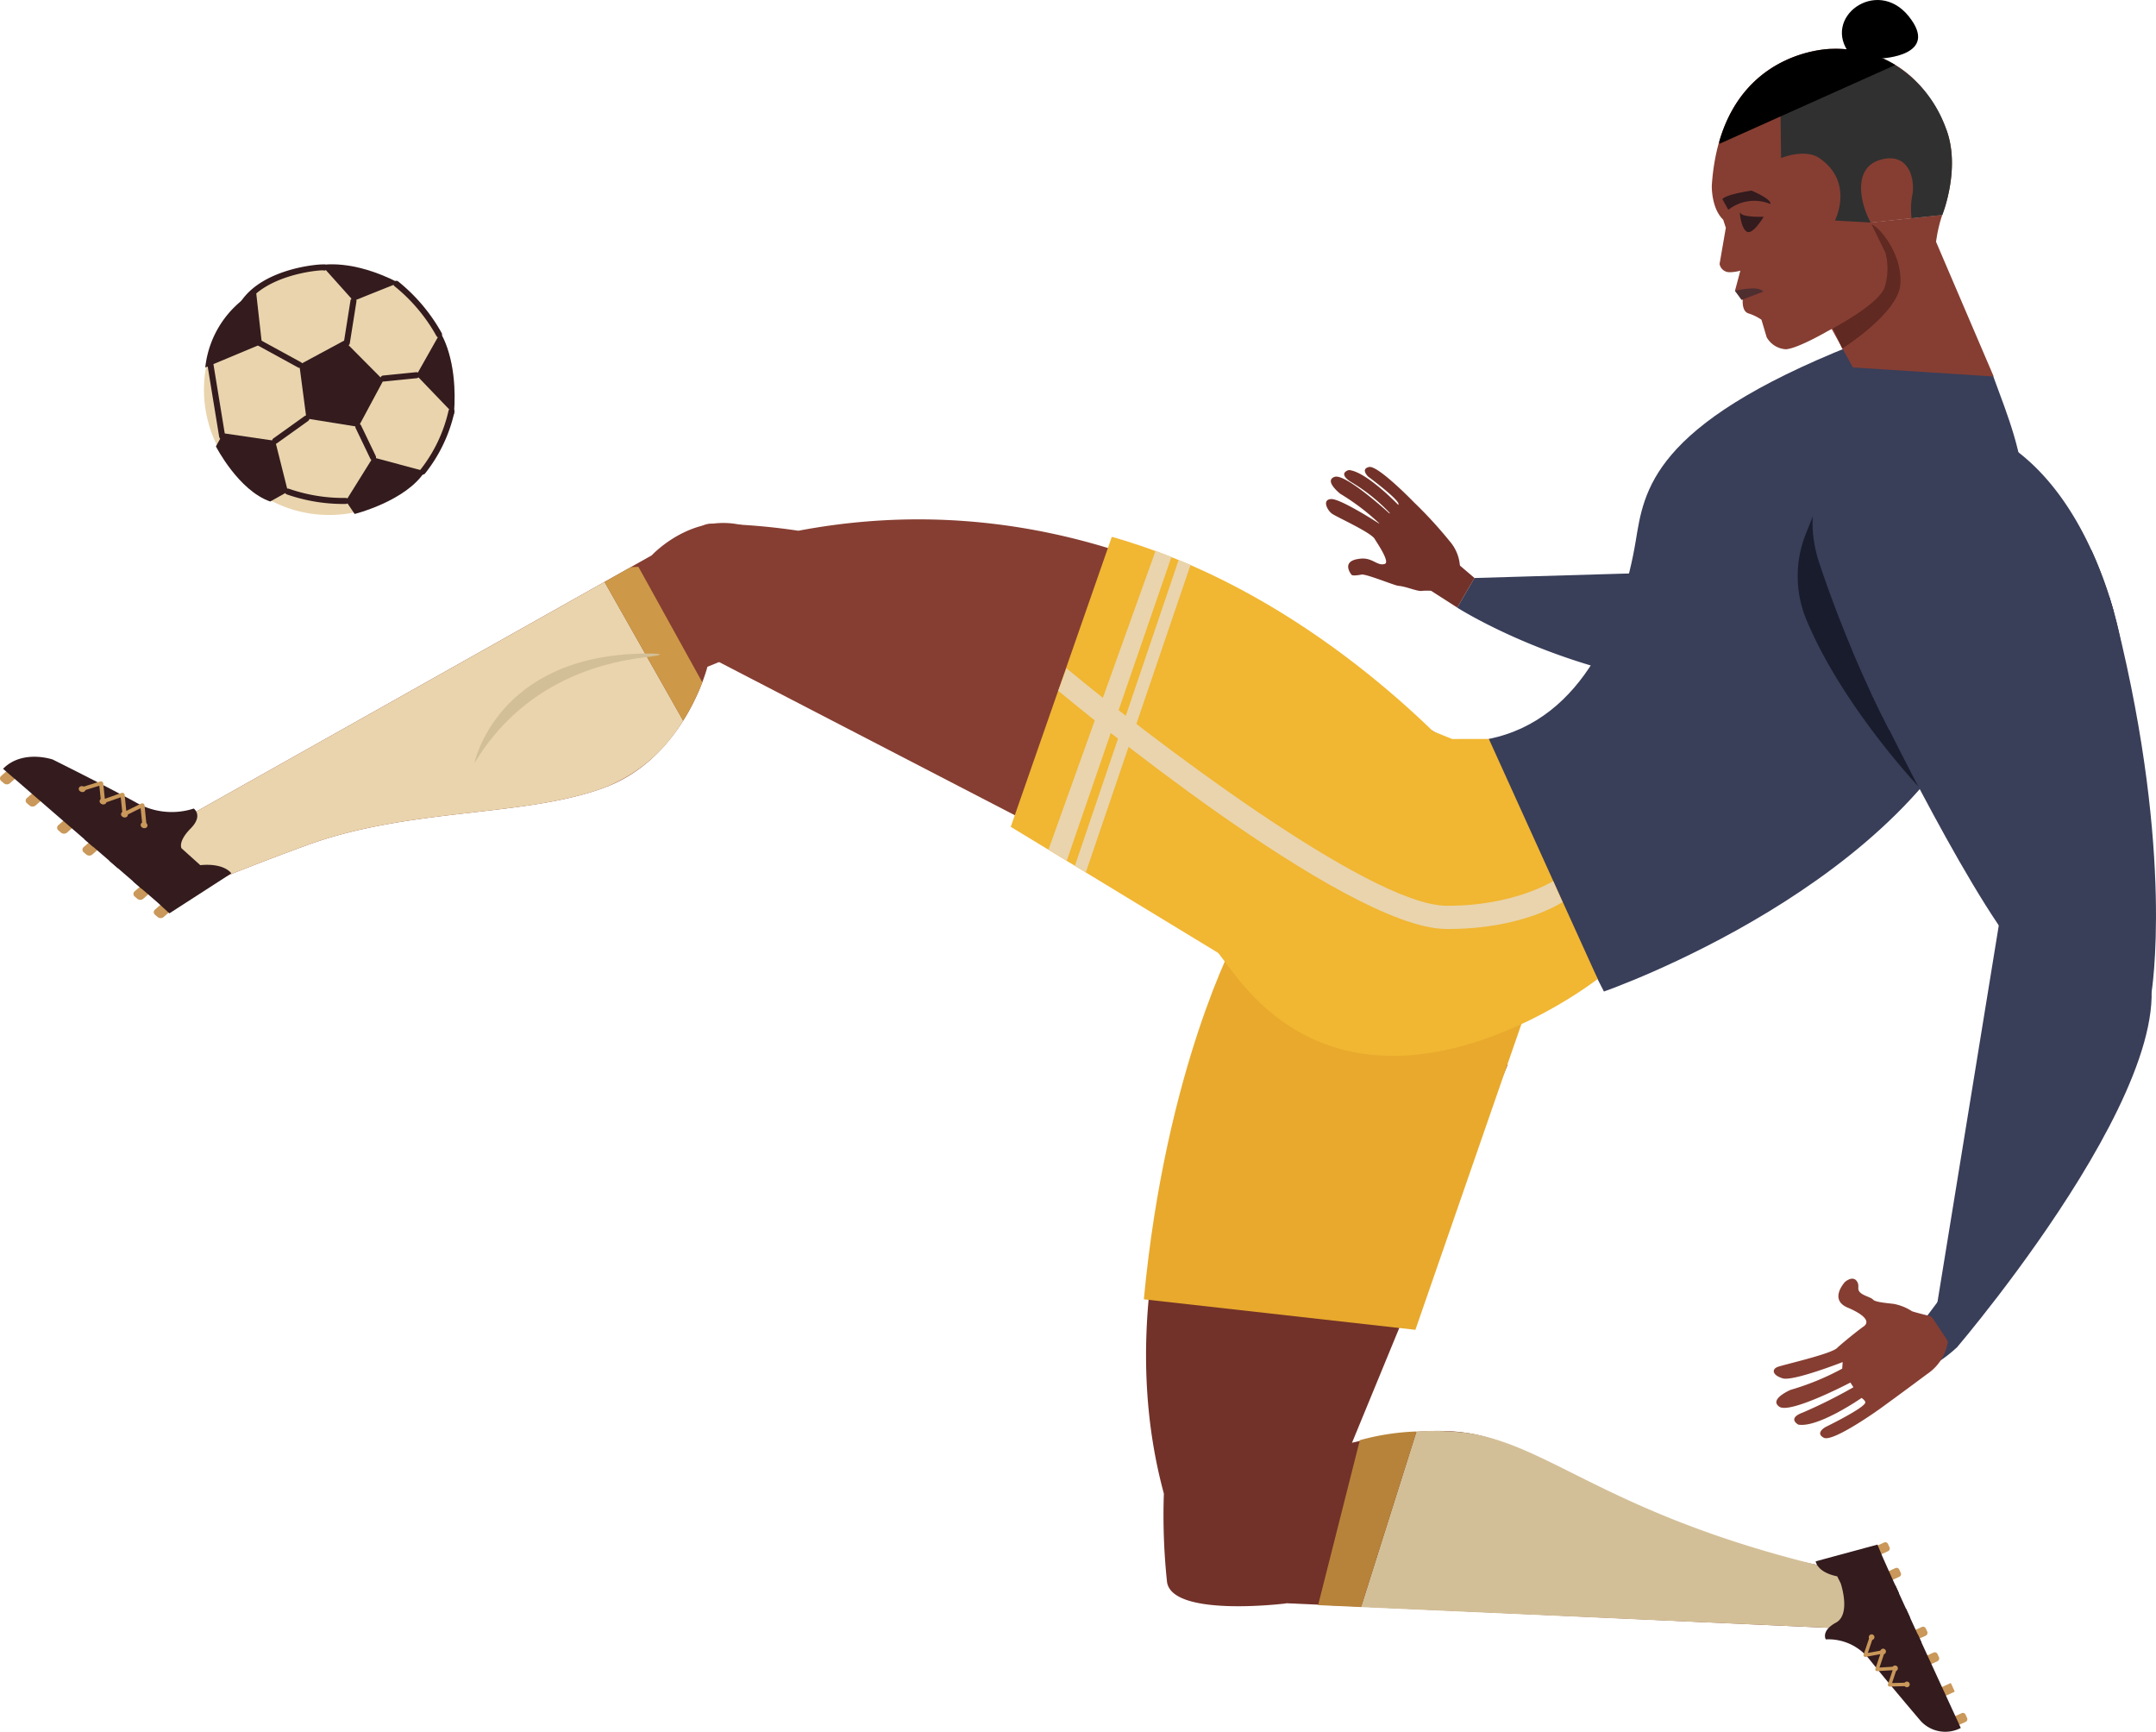 <svg xmlns="http://www.w3.org/2000/svg" width="245.939" height="197.542" viewBox="0 0 245.939 197.542">
  <g id="info_2" transform="translate(-7224.628 -1137.371)">
    <path id="Path_263" data-name="Path 263" d="M8428.06,1295.969l-2.323-4.918,4.333-12,8.174-.864s-3.275,8.673,3,13.361S8428.06,1295.969,8428.06,1295.969Z" transform="translate(-992.054 -116.308)" fill="#863e32"/>
    <g id="Group_28" data-name="Group 28" transform="translate(7390.857 1201.862)">
      <path id="Path_264" data-name="Path 264" d="M8230.291,1507.9l-48.64,1.429-1.964,3.377s27.162,17.431,55.765,4.872A79.422,79.422,0,0,1,8230.291,1507.9Z" transform="translate(-8179.688 -1507.897)" fill="#393e59"/>
    </g>
    <path id="Path_265" data-name="Path 265" d="M8212.955,1437.313s35.373-12.253,43.83-35.886c6.806-19.017,4.115-24.695.558-34.342l-9.429-2.582-6.6-.9c-22.949,9.131-23.788,16.627-24.732,22.334-1.437,8.675-5.857,20.37-16.752,22.567C8198.212,1408.833,8212.955,1437.313,8212.955,1437.313Z" transform="translate(-805.364 -186.859)" fill="#393e59"/>
    <path id="Path_266" data-name="Path 266" d="M8405.832,1457.24c.043-1.485,5.572,25,10.884,34.1,0,0-8.822-9.318-12.911-19.2a12.967,12.967,0,0,1-.024-9.778Z" transform="translate(-973.14 -264.146)" fill="#191c2c"/>
    <g id="Group_31" data-name="Group 31" transform="translate(7358.037 1300.567)">
      <path id="Path_267" data-name="Path 267" d="M8002.124,2079.493s13.815-5.761,23.115-4.231,15.722,10.3,39.507,14.977c7.068,1.389,5.126,5.33,5.126,5.33l.608,1.256-2.41.721-64.3-2.916s-11.037.556-12.315-2.7C7988.872,2085.367,8002.124,2079.493,8002.124,2079.493Z" transform="translate(-7991.122 -2075.003)" fill="#723229"/>
      <g id="Group_29" data-name="Group 29" transform="translate(16.95 0.005)">
        <path id="Path_268" data-name="Path 268" d="M8128.929,2075.285c9.314,1.445,15.979,9.146,39.507,14.977,10.305,2.555,3.122,6.486,4.613,6.411l-.377.885-.912.01-55.1-2.448,6.322-20.027A31.289,31.289,0,0,1,8128.929,2075.285Z" transform="translate(-8111.762 -2075.032)" fill="#d3bf97"/>
        <path id="Path_269" data-name="Path 269" d="M8099.73,2075.385l-6.321,20.027-4.9-.218h0l4.761-18.816A27.858,27.858,0,0,1,8099.73,2075.385Z" transform="translate(-8088.509 -2075.324)" fill="#b7833a"/>
      </g>
      <g id="Group_30" data-name="Group 30" transform="translate(73.712 12.589)">
        <path id="Rectangle_115" data-name="Rectangle 115" d="M.334,0H.755A.335.335,0,0,1,1.09.335v.817a.334.334,0,0,1-.334.334H.335A.335.335,0,0,1,0,1.151V.334A.334.334,0,0,1,.334,0Z" transform="translate(16.056 21.076) rotate(-114.543)" fill="#c9985a"/>
        <path id="Path_270" data-name="Path 270" d="M8496.915,2240.362l.393.854a.076.076,0,0,1-.036.1l-1.217.556a.076.076,0,0,1-.1-.037l-.392-.855a.075.075,0,0,1,.038-.1l1.215-.555A.074.074,0,0,1,8496.915,2240.362Z" transform="translate(-8481.472 -2224.134)" fill="#c9985a"/>
        <rect id="Rectangle_116" data-name="Rectangle 116" width="1.09" height="1.486" rx="0.335" transform="translate(12.852 14.158) rotate(-114.54)" fill="#c9985a"/>
        <rect id="Rectangle_117" data-name="Rectangle 117" width="1.09" height="1.486" rx="0.335" transform="matrix(-0.416, -0.909, 0.909, -0.416, 11.519, 11.241)" fill="#c9985a"/>
        <path id="Rectangle_118" data-name="Rectangle 118" d="M.335,0H.756A.334.334,0,0,1,1.09.334v.817a.335.335,0,0,1-.335.335H.335A.335.335,0,0,1,0,1.152V.335A.335.335,0,0,1,.335,0Z" transform="translate(8.495 4.531) rotate(-114.619)" fill="#c9985a"/>
        <path id="Rectangle_119" data-name="Rectangle 119" d="M.335,0H.756A.334.334,0,0,1,1.09.334v.817a.334.334,0,0,1-.334.334H.335A.335.335,0,0,1,0,1.152V.335A.335.335,0,0,1,.335,0Z" transform="matrix(-0.416, -0.909, 0.909, -0.416, 7.209, 1.61)" fill="#c9985a"/>
        <path id="Path_271" data-name="Path 271" d="M8414.629,2151.393s.134,1.246,2.453,1.711l.4.8s1.2,3.538-.543,4.482-1.16,1.91-1.16,1.91a5.932,5.932,0,0,1,4.947,2.241c2.04,2.554,5.868,7.05,5.868,7.05a3.8,3.8,0,0,0,4.584.809l-5.339-11.609-.444-.971-.872-1.906-.443-.971-.8-1.754-1.029-2.31-.579-1.39Z" transform="translate(-8414.629 -2149.106)" fill="#331b1e"/>
        <path id="Path_272" data-name="Path 272" d="M8471.176,2212.443l1.616-3.419-.444-.971-1.911,4.041Z" transform="translate(-8460.723 -2197.484)" fill="#331b1e"/>
        <path id="Path_273" data-name="Path 273" d="M8462.2,2196.424l1.862-3.936-.444-.971-2.156,4.557Z" transform="translate(-8453.313 -2183.827)" fill="#331b1e"/>
        <path id="Path_274" data-name="Path 274" d="M8453.873,2181.171l2.065-4.344-.444-.971-2.359,4.966Z" transform="translate(-8446.433 -2170.892)" fill="#331b1e"/>
        <path id="Path_275" data-name="Path 275" d="M8472.744,2239.309a.322.322,0,1,1-.16.427A.323.323,0,0,1,8472.744,2239.309Z" transform="translate(-8462.473 -2223.277)" fill="#c9985a"/>
        <path id="Path_276" data-name="Path 276" d="M8465,2228.765a.322.322,0,1,1-.16.427A.321.321,0,0,1,8465,2228.765Z" transform="translate(-8456.079 -2214.568)" fill="#c9985a"/>
        <path id="Path_277" data-name="Path 277" d="M8457.146,2217.751a.322.322,0,1,1,.269.586.322.322,0,0,1-.269-.586Z" transform="translate(-8449.592 -2205.471)" fill="#c9985a"/>
        <path id="Path_278" data-name="Path 278" d="M8449.617,2208.361a.322.322,0,1,1-.158.427A.323.323,0,0,1,8449.617,2208.361Z" transform="translate(-8443.373 -2197.715)" fill="#c9985a"/>
        <path id="Path_279" data-name="Path 279" d="M8451.085,2214.332a.206.206,0,0,1,.02.077.2.2,0,0,1-.194.2l-1.975.05a.2.2,0,0,1-.164-.08.2.2,0,0,1-.029-.181l.534-1.606-1.773.109a.2.2,0,0,1-.169-.077.206.206,0,0,1-.03-.184l.561-1.675-1.677.312a.2.2,0,0,1-.186-.065.2.2,0,0,1-.039-.193l.71-2.1a.2.2,0,0,1,.375.126l-.6,1.784,1.677-.312a.2.2,0,0,1,.186.065.2.2,0,0,1,.039.193l-.574,1.715,1.772-.11a.2.2,0,0,1,.169.077.2.2,0,0,1,.031.184l-.538,1.617,1.692-.043A.2.2,0,0,1,8451.085,2214.332Z" transform="translate(-8440.501 -2198.089)" fill="#c9985a"/>
      </g>
    </g>
    <path id="Path_280" data-name="Path 280" d="M8049.814,1629.024s-6.181,15.577-20.37,13.068c-7.683-1.358-4.416-2.907-10.335-12.742s-11.19-21.47-11.19-21.47S8038.833,1584.647,8049.814,1629.024Z" transform="translate(-646.959 -383.596)" fill="#313658"/>
    <path id="Path_281" data-name="Path 281" d="M7667.118,1491.38l63.357,32.814,20.2-22.573c1.241.624-27.632-30.567-69.5-22.621a72.061,72.061,0,0,0-10.048-.8C7667.008,1478.3,7667.118,1491.38,7667.118,1491.38Z" transform="translate(-365.474 -281.097)" fill="#863e32"/>
    <path id="Path_282" data-name="Path 282" d="M7991.693,1813.594l25.285-61.42-24.752-17.459c.476-1.305-23.467,33.12-14.451,66.347a72.12,72.12,0,0,0,.36,10.074C7978.709,1815.213,7991.693,1813.594,7991.693,1813.594Z" transform="translate(-620.383 -493.346)" fill="#723229"/>
    <path id="Path_283" data-name="Path 283" d="M7371.337,1496.467s-2.589,10.388-11.754,13.786-22.167,2.238-34.075,6.614c-4.961,1.823-8.912,3.392-11.833,4.6a5.979,5.979,0,0,1-8.04-3.888l-1.083-3.791,5.407.911,55.02-30.938s5.355-5.818,12.05-2.857c4.518,2,5.633,7.171,2.442,11.114C7377.935,1493.917,7371.337,1496.467,7371.337,1496.467Z" transform="translate(-66.013 -283.047)" fill="#863e32"/>
    <g id="Group_32" data-name="Group 32" transform="translate(7247.894 1167.517)">
      <path id="Path_284" data-name="Path 284" d="M7370.718,1310.927a14.273,14.273,0,1,0,16.012,12.29A14.272,14.272,0,0,0,7370.718,1310.927Z" transform="translate(-7358.304 -1310.763)" fill="#e9d4ad"/>
      <path id="Path_285" data-name="Path 285" d="M7430.405,1365.107l-2.853,5.313-5.929-.953-.808-6.131,5.1-2.749Z" transform="translate(-7409.935 -1351.881)" fill="#331b1e"/>
      <path id="Path_286" data-name="Path 286" d="M7372.327,1429.048l2.017-1.131-1.454-5.787-5.918-.868-.843,1.5S7368.7,1427.793,7372.327,1429.048Z" transform="translate(-7364.767 -1401.996)" fill="#331b1e"/>
      <path id="Path_287" data-name="Path 287" d="M7452.3,1443.518s5.872-1.465,8.023-4.867l-5.926-1.589-3.1,4.971Z" transform="translate(-7435.112 -1415.046)" fill="#331b1e"/>
      <path id="Path_288" data-name="Path 288" d="M7501.822,1364.7l-4.283-4.462,2.735-4.843S7502.314,1358.338,7501.822,1364.7Z" transform="translate(-7473.305 -1347.592)" fill="#331b1e"/>
      <path id="Path_289" data-name="Path 289" d="M7444.108,1312.681l-5.157,2.064-3.655-4.082S7438.779,1309.917,7444.108,1312.681Z" transform="translate(-7421.896 -1310.572)" fill="#331b1e"/>
      <path id="Path_290" data-name="Path 290" d="M7365.628,1334.055l-6.46,2.7a11.368,11.368,0,0,1,5.783-8.731Z" transform="translate(-7359.017 -1324.985)" fill="#331b1e"/>
      <path id="Path_291" data-name="Path 291" d="M7473.953,1382.009a.343.343,0,0,0,.375.3l3.762-.379a.345.345,0,0,0,.308-.377.339.339,0,0,0-.376-.307l-3.762.379a.344.344,0,0,0-.308.376A.092.092,0,0,1,7473.953,1382.009Z" transform="translate(-7453.822 -1368.941)" fill="#331b1e"/>
      <path id="Path_292" data-name="Path 292" d="M7457.548,1415.5a.311.311,0,0,0,.03.1l1.669,3.477a.344.344,0,1,0,.62-.3l-1.67-3.477a.343.343,0,0,0-.649.194Z" transform="translate(-7440.272 -1396.916)" fill="#331b1e"/>
      <path id="Path_293" data-name="Path 293" d="M7449.972,1337.745a.344.344,0,0,0,.68.009l.758-4.778a.344.344,0,0,0-.679-.108l-.758,4.778A.319.319,0,0,0,7449.972,1337.745Z" transform="translate(-7434.015 -1328.748)" fill="#331b1e"/>
      <path id="Path_294" data-name="Path 294" d="M7403,1412.572a.356.356,0,0,0,.061.155.344.344,0,0,0,.479.08l3.563-2.548a.343.343,0,1,0-.4-.559l-3.564,2.548A.346.346,0,0,0,7403,1412.572Z" transform="translate(-7395.221 -1392.393)" fill="#331b1e"/>
      <path id="Path_295" data-name="Path 295" d="M7411.357,1457.908a.341.341,0,0,0,.229.281,19.582,19.582,0,0,0,6.727,1.084.344.344,0,0,0-.015-.687,18.894,18.894,0,0,1-6.491-1.048.342.342,0,0,0-.451.37Z" transform="translate(-7402.121 -1431.943)" fill="#331b1e"/>
      <path id="Path_296" data-name="Path 296" d="M7499.725,1412.226a.343.343,0,0,0,.6.179,17.266,17.266,0,0,0,3.353-7.016.343.343,0,1,0-.672-.143,16.868,16.868,0,0,1-3.2,6.712A.34.34,0,0,0,7499.725,1412.226Z" transform="translate(-7475.108 -1388.543)" fill="#331b1e"/>
      <path id="Path_297" data-name="Path 297" d="M7360.633,1374.982a.044.044,0,0,0,0,.011l1.33,8.142a.345.345,0,0,0,.395.284.354.354,0,0,0,.284-.395l-1.33-8.142a.344.344,0,0,0-.68.1Z" transform="translate(-7360.225 -1363.451)" fill="#331b1e"/>
      <path id="Path_298" data-name="Path 298" d="M7382.046,1315.129a.343.343,0,0,0,.627.144c2.235-3.4,8.014-3.988,8.836-3.974a.339.339,0,0,0,.252,0,.348.348,0,0,0-.036-.666c-.349-.094-7.029.312-9.627,4.262A.338.338,0,0,0,7382.046,1315.129Z" transform="translate(-7377.911 -1310.614)" fill="#331b1e"/>
      <path id="Path_299" data-name="Path 299" d="M7392.923,1360.617a.344.344,0,0,0,.176.257l4.512,2.468a.343.343,0,1,0,.329-.6l-4.511-2.468a.343.343,0,0,0-.506.346Z" transform="translate(-7386.895 -1351.586)" fill="#331b1e"/>
      <path id="Path_300" data-name="Path 300" d="M7482.429,1321.763a.343.343,0,0,0,.118.217,19.4,19.4,0,0,1,4.795,5.69.344.344,0,0,0,.608-.32,20.061,20.061,0,0,0-4.958-5.893.343.343,0,0,0-.563.307Z" transform="translate(-7460.822 -1319.494)" fill="#331b1e"/>
    </g>
    <g id="Group_33" data-name="Group 33" transform="translate(7238.539 1202.012)">
      <path id="Path_301" data-name="Path 301" d="M7309.959,1546.588l-5.407-.91,1.849,6.474a3.513,3.513,0,0,0,4.767,2.26c2.983-1.279,7.778-3.245,14.341-5.657,11.907-4.376,24.909-3.216,34.075-6.614a18.216,18.216,0,0,0,8.984-7.647l-8.965-15.822Z" transform="translate(-7304.552 -1516.947)" fill="#e9d4ad"/>
      <path id="Path_302" data-name="Path 302" d="M7623.848,1508.8l-3,1.688,8.965,15.822a25.175,25.175,0,0,0,2.185-4.369l-7.291-13.178Z" transform="translate(-7565.795 -1508.758)" fill="#cd9948"/>
    </g>
    <path id="Path_303" data-name="Path 303" d="M7554.864,1566.067c-5.506.662-14.014,3.19-19.333,12.071,0,0,2.478-12.263,19.295-12.512C7556.478,1565.6,7558.033,1565.686,7554.864,1566.067Z" transform="translate(-256.79 -353.713)" fill="#d3bf97"/>
    <path id="Path_304" data-name="Path 304" d="M7983.068,1663.608l1.792,2.725s-8.064,14.849-10.559,41.327l30.976,3.479,12.754-36.773s-4.438-21.557-13.92-25.946C8004.11,1648.42,7991.534,1654.829,7983.068,1663.608Z" transform="translate(-619.192 -422.1)" fill="#e8a92d"/>
    <g id="Group_34" data-name="Group 34" transform="translate(7224.628 1223.681)">
      <path id="Path_305" data-name="Path 305" d="M7225.053,1643.853l-.265-.229a.383.383,0,0,1-.038-.59l.557-.487a.536.536,0,0,1,.679.03l.266.229a.384.384,0,0,1,.037.59l-.557.487A.536.536,0,0,1,7225.053,1643.853Z" transform="translate(-7224.628 -1640.841)" fill="#c9985a"/>
      <path id="Path_306" data-name="Path 306" d="M7241.884,1658.418l-.265-.229a.383.383,0,0,1-.038-.59l.557-.486a.535.535,0,0,1,.678.03l.265.229a.383.383,0,0,1,.038.59l-.557.487A.536.536,0,0,1,7241.884,1658.418Z" transform="translate(-7238.53 -1652.872)" fill="#c9985a"/>
      <path id="Path_307" data-name="Path 307" d="M7262.494,1676.175l-.266-.23a.384.384,0,0,1-.038-.59l.557-.486a.535.535,0,0,1,.678.03l.267.23a.383.383,0,0,1,.037.59l-.557.487A.535.535,0,0,1,7262.494,1676.175Z" transform="translate(-7255.553 -1667.537)" fill="#c9985a"/>
      <path id="Path_308" data-name="Path 308" d="M7279.089,1690.537l-.265-.229a.384.384,0,0,1-.038-.59l.557-.486a.537.537,0,0,1,.68.03l.265.229a.383.383,0,0,1,.038.59l-.558.486A.536.536,0,0,1,7279.089,1690.537Z" transform="translate(-7269.26 -1679.4)" fill="#c9985a"/>
      <path id="Path_309" data-name="Path 309" d="M7312.5,1719.53l-.265-.23a.383.383,0,0,1-.038-.59l.556-.487a.536.536,0,0,1,.679.03l.266.229a.383.383,0,0,1,.037.59l-.557.486A.536.536,0,0,1,7312.5,1719.53Z" transform="translate(-7296.854 -1703.346)" fill="#c9985a"/>
      <path id="Path_310" data-name="Path 310" d="M7325.84,1731.489l-.266-.229a.383.383,0,0,1-.037-.59l.556-.486a.536.536,0,0,1,.679.03l.265.229a.383.383,0,0,1,.038.59l-.556.486A.536.536,0,0,1,7325.84,1731.489Z" transform="translate(-7307.873 -1713.224)" fill="#c9985a"/>
      <path id="Path_311" data-name="Path 311" d="M7252.672,1646.558s-.751-1.205-3.544-.938l-2.14-1.924s-.442-.753,1.036-2.251.359-2.28.359-2.28a8.17,8.17,0,0,1-6.561-.68c-3.493-1.913-9.529-4.914-9.529-4.914s-3.445-1.189-5.661,1.058l11.149,9.648.962.832,1.887,1.634.962.833,1.737,1.5.962.832,1.314,1.209Z" transform="translate(-7226.283 -1633.257)" fill="#331b1e"/>
      <path id="Path_312" data-name="Path 312" d="M7280.4,1662.392l-.33,4.355.962.833.355-5.071Z" transform="translate(-7270.423 -1657.321)" fill="#331b1e"/>
      <path id="Path_313" data-name="Path 313" d="M7296.8,1673.144l-.353,4.949.962.833.376-5.666Z" transform="translate(-7283.946 -1666.202)" fill="#331b1e"/>
      <path id="Path_314" data-name="Path 314" d="M7312.333,1683.845l-.379,5.423.961.833.406-6.139Z" transform="translate(-7296.754 -1675.04)" fill="#331b1e"/>
      <path id="Path_315" data-name="Path 315" d="M7276.918,1653.087a.431.431,0,0,1-.549-.024.309.309,0,0,1-.031-.478.433.433,0,0,1,.55.024A.309.309,0,0,1,7276.918,1653.087Z" transform="translate(-7267.256 -1649.149)" fill="#c9985a"/>
      <path id="Path_316" data-name="Path 316" d="M7290.593,1661.2a.432.432,0,0,1-.549-.024.309.309,0,0,1-.03-.478.432.432,0,0,1,.549.024A.309.309,0,0,1,7290.593,1661.2Z" transform="translate(-7278.552 -1655.848)" fill="#c9985a"/>
      <path id="Path_317" data-name="Path 317" d="M7304.618,1669.745a.433.433,0,0,1-.55-.024.31.31,0,0,1-.031-.478.433.433,0,0,1,.55.024A.31.31,0,0,1,7304.618,1669.745Z" transform="translate(-7290.134 -1662.908)" fill="#c9985a"/>
      <path id="Path_318" data-name="Path 318" d="M7317.495,1676.768a.433.433,0,0,1-.55-.024.31.31,0,0,1-.031-.478.433.433,0,0,1,.55.024A.309.309,0,0,1,7317.495,1676.768Z" transform="translate(-7300.77 -1668.708)" fill="#c9985a"/>
      <path id="Path_319" data-name="Path 319" d="M7277.18,1650.393a.25.25,0,0,1-.057-.072.182.182,0,0,1,.116-.264l2.161-.674a.28.28,0,0,1,.221.028.232.232,0,0,1,.12.172l.186,1.778,1.91-.671a.278.278,0,0,1,.225.024.24.24,0,0,1,.123.174l.189,1.855,1.706-.843a.271.271,0,0,1,.238.007.236.236,0,0,1,.135.181l.235,2.331a.2.2,0,0,1-.219.2.259.259,0,0,1-.259-.212l-.2-1.977-1.7.843a.271.271,0,0,1-.238-.006.241.241,0,0,1-.136-.181l-.194-1.9-1.909.671a.276.276,0,0,1-.224-.024.232.232,0,0,1-.123-.174l-.187-1.79-1.854.578A.279.279,0,0,1,7277.18,1650.393Z" transform="translate(-7267.968 -1646.567)" fill="#c9985a"/>
    </g>
    <path id="Path_320" data-name="Path 320" d="M7991.515,1615.191l12.412,27.375s-25.761,20.193-41.553-.678c-16.306-21.552-14.847-20.432-14.847-20.432l36.428-7.612,3.379,1.356Z" transform="translate(-597.05 -393.543)" fill="#f1b632"/>
    <g id="Group_36" data-name="Group 36" transform="translate(7431.394 1184.963)">
      <path id="Path_321" data-name="Path 321" d="M8458.771,1548.343s13.213,26.983,17.957,29.084,12.656,2.372,12.656,2.372,2.638-15.59-3.952-42.224C8485.433,1537.575,8472.048,1529.6,8458.771,1548.343Z" transform="translate(-8450.733 -1514.119)" fill="#393e59"/>
      <path id="Path_322" data-name="Path 322" d="M8419.2,1412.125s-9.338,4.823-5.818,15.39a140.317,140.317,0,0,0,7.938,18.94l26.442-10s-3.937-23.853-21.479-25.59C8426.286,1410.862,8423.595,1410.4,8419.2,1412.125Z" transform="translate(-8412.593 -1410.805)" fill="#393e59"/>
      <path id="Path_323" data-name="Path 323" d="M8501.263,1735.78l-7.256,44.564,2.315,4.692s30.638-35.831,19.916-46.52C8516.238,1738.516,8506.975,1734.387,8501.263,1735.78Z" transform="translate(-8479.836 -1678.981)" fill="#393e59"/>
      <path id="Path_324" data-name="Path 324" d="M8455.009,1995.557a15.346,15.346,0,0,1-4.484,2.934c-2.251.8-6.538-4.941-6.538-4.941s1.583-1.566,2.831-.179,3.992-.342,3.992-.342l1.988-2.652S8455.781,1993.315,8455.009,1995.557Z" transform="translate(-8438.522 -1889.502)" fill="#393e59"/>
      <g id="Group_35" data-name="Group 35" transform="translate(4.495 15.157)">
        <path id="Path_325" data-name="Path 325" d="M8465.732,1497.887l-27.313,11.344c1.444,3.435,2.736,6.151,3.5,7.7l26.7-10.746A48.026,48.026,0,0,0,8465.732,1497.887Z" transform="translate(-8438.419 -1497.887)" fill="#393e59"/>
      </g>
      <path id="Path_326" data-name="Path 326" d="M8478.6,1530.3l-26.941,10.812a16.115,16.115,0,0,0-.775-1.574l27.2-10.968C8478.238,1529.053,8478.6,1530.3,8478.6,1530.3Z" transform="translate(-8444.221 -1508.07)" fill="#393e59"/>
    </g>
    <g id="Group_37" data-name="Group 37" transform="translate(7428.6 1164.243)">
      <path id="Path_327" data-name="Path 327" d="M8396.535,1293.375l7.389,13.424,16.063,1.032-6.878-16.069Z" transform="translate(-8396.535 -1291.763)" fill="#863e32"/>
    </g>
    <path id="Path_328" data-name="Path 328" d="M7898.591,1489.14l-11.527,33.074,35.779,21.746,19.4-21.132c1.676-1.826.216-3.7-1.4-5.583C7934.767,1510.154,7919.143,1494.938,7898.591,1489.14Z" transform="translate(-547.138 -290.543)" fill="#f1b632"/>
    <path id="Path_329" data-name="Path 329" d="M7924.02,1498.313l-12.212,34.072,2.077,1.291,11.944-34.662Z" transform="translate(-567.576 -298.119)" fill="#e9d4ad"/>
    <path id="Path_330" data-name="Path 330" d="M7940.934,1504.314l-11.837,34.877,1.252.745,11.941-35.062Z" transform="translate(-581.855 -303.076)" fill="#e9d4ad"/>
    <path id="Path_331" data-name="Path 331" d="M8426.837,1298.583l-1.1-2.377s5.464-3.02,4.249-11.634c.052-.891,3.746,2.556,3.479,6.667C8433.248,1294.552,8426.837,1298.583,8426.837,1298.583Z" transform="translate(-992.054 -121.463)" fill="#602922"/>
    <path id="Path_332" data-name="Path 332" d="M8360.229,1169.378s-12.644-.059-13.7,15.566c0,0-.092,2.579,1.3,3.92l.3.919-.713,4.123a1.135,1.135,0,0,0,1.143.944,4.3,4.3,0,0,0,1.226-.18l-.612,2.3.887,1.021s-.137,1.329.655,1.559a5.616,5.616,0,0,1,1.479.723l.59,1.987a2.682,2.682,0,0,0,2.206,1.38c1.371-.1,4.743-2.063,4.743-2.063s5.941-3.014,6.543-5.094a7.4,7.4,0,0,0,.068-3.838l-1.7-3.47,8.174-.864s2.182-5.389.4-9.9S8367.569,1169.247,8360.229,1169.378Z" transform="translate(-926.632 -26.434)" fill="#863e32"/>
    <g id="Group_38" data-name="Group 38" transform="translate(7427.735 1144.078)">
      <path id="Path_333" data-name="Path 333" d="M8446.63,1241.225c3.158-.854,3.885,2.142,3.6,3.954a8.29,8.29,0,0,0-.1,2.726l-4.676.494C8444.152,1245.948,8443.474,1242.079,8446.63,1241.225Z" transform="translate(-8435.177 -1229.732)" fill="#863e32"/>
      <path id="Path_334" data-name="Path 334" d="M8395.932,1187.181s-1.354-1.051-4.3.036l-.062-5.3,11.775-6.013a14.014,14.014,0,0,1,7.083,7.907c1.777,4.507-.405,9.9-.405,9.9l-3.5.369a8.287,8.287,0,0,1,.1-2.726c.286-1.812-.442-4.808-3.6-3.954s-2.478,4.723-1.176,7.174l-4.071-.228S8400.048,1189.927,8395.932,1187.181Z" transform="translate(-8391.569 -1175.901)" fill="#303030"/>
    </g>
    <path id="Path_335" data-name="Path 335" d="M8353.444,1263.24l.685,1.22a4.777,4.777,0,0,1,4.781-.666s.4-.4-2.126-1.525C8356.784,1262.269,8353.916,1262.669,8353.444,1263.24Z" transform="translate(-932.345 -103.159)" fill="#331b1e"/>
    <path id="Path_336" data-name="Path 336" d="M8367.68,1277.1s-2.408.088-2.63-.412.027,1.782.725,2.127S8367.68,1277.1,8367.68,1277.1Z" transform="translate(-941.866 -115.008)" fill="#331b1e"/>
    <path id="Path_337" data-name="Path 337" d="M8361.715,1326.63s2.674-.676,3.23.092l-2.478.952Z" transform="translate(-939.176 -156.09)" fill="#4f2e30"/>
    <g id="Group_39" data-name="Group 39" transform="translate(7420.747 1142.942)">
      <path id="Path_338" data-name="Path 338" d="M8351.422,1179.948c3.08-10.61,12.852-10.569,12.852-10.569a13.148,13.148,0,0,1,7.23,1.839l-20.059,8.989C8351.433,1180.117,8351.433,1180.035,8351.422,1179.948Z" transform="translate(-8351.422 -1169.376)"/>
    </g>
    <path id="Path_339" data-name="Path 339" d="M8436.281,1144.034s6.77-.284,3.12-4.817-10.044.2-6.657,4.369Z" transform="translate(-997.05 0)"/>
    <path id="Path_340" data-name="Path 340" d="M7962.7,1605.005c8.292,0,12.776-2.93,12.975-3.063l-1.059-2.4c-.041.025-4.478,2.813-11.92,2.813h-.3c-8.851-.087-34.417-19.688-43.3-27.083l-.938,2.567c1.333,1.111,32.611,27.052,44.214,27.165Z" transform="translate(-572.815 -361.683)" fill="#e9d4ad"/>
    <path id="Path_341" data-name="Path 341" d="M8406.8,1982.1c.282.409.2.437.085.946a5.436,5.436,0,0,1-2.23,3.105c-2.606,1.952-5.4,3.977-5.4,3.977s-5.369,3.858-6.407,3.3.221-1.231.221-1.231,4.544-2.214,4.521-2.808c-.009-.214-.425-.5-.425-.5s-4.957,3.439-7.219,3.042c0,0-1.336-.706.532-1.385a57.351,57.351,0,0,0,5.754-2.875l-.344-.538s-6.872,3.611-8.107,2.759,1.282-1.924,1.282-1.924a29.728,29.728,0,0,0,5.889-2.42l.053-.749s-5.648,2.213-6.838,1.856-1.283-1.037-.571-1.306,6.1-1.468,6.785-2.167c.33-.333,2.326-1.976,2.975-2.413.944-.638-.127-1.47-1.682-2.141l-.066-.028c-2.228-.913-.347-2.933-.347-2.933s.937-.85,1.414-.009c.29.515-.1.828.355,1.229.438.385,1.182.5,1.467.807s1.95.4,2.415.484a5.75,5.75,0,0,1,1.986.813c.176.086,1.639.458,1.776.486.546.111.516.212.8.623Z" transform="translate(-960.181 -692.08)" fill="#863e32"/>
    <path id="Path_342" data-name="Path 342" d="M8163.2,1507.985l-1.964,3.376-3.889-2.493,3.837-2.6Z" transform="translate(-770.375 -304.694)" fill="#723229"/>
    <path id="Path_343" data-name="Path 343" d="M8108.717,1455.728c.333-.284.269-.326.286-.786a4.794,4.794,0,0,0-1.2-3.146,48.27,48.27,0,0,0-4.04-4.4s-4.135-4.279-5.143-4.041-.091,1.1-.091,1.1,3.609,2.671,3.456,3.171c-.055.18.063.141.063.141s-3.707-3.891-5.721-4.064c0,0-1.3.3.139,1.3a20.131,20.131,0,0,1,4.515,3.592l-.021.068s-5.029-4.626-6.272-4.181.654,1.927.654,1.927a26.182,26.182,0,0,1,4.464,3.39l-.041.005s-4.352-2.825-5.445-2.791-.469,1.275.077,1.665,4.444,2.134,4.874,2.884c.205.358,1.8,2.646,1.144,2.849-.892.275-1.413-.806-2.887-.586l-.062.009c-2.1.273-.857,1.79-.857,1.79.055.106.344.154,1.172,0,.506-.09,3.772,1.252,4.188,1.285.944.073,2.188.679,2.722.572.168-.034,1.5-.019,1.621-.012.489.03.487-.064.821-.349Z" transform="translate(-717.827 -252.722)" fill="#723229"/>
  </g>
</svg>
